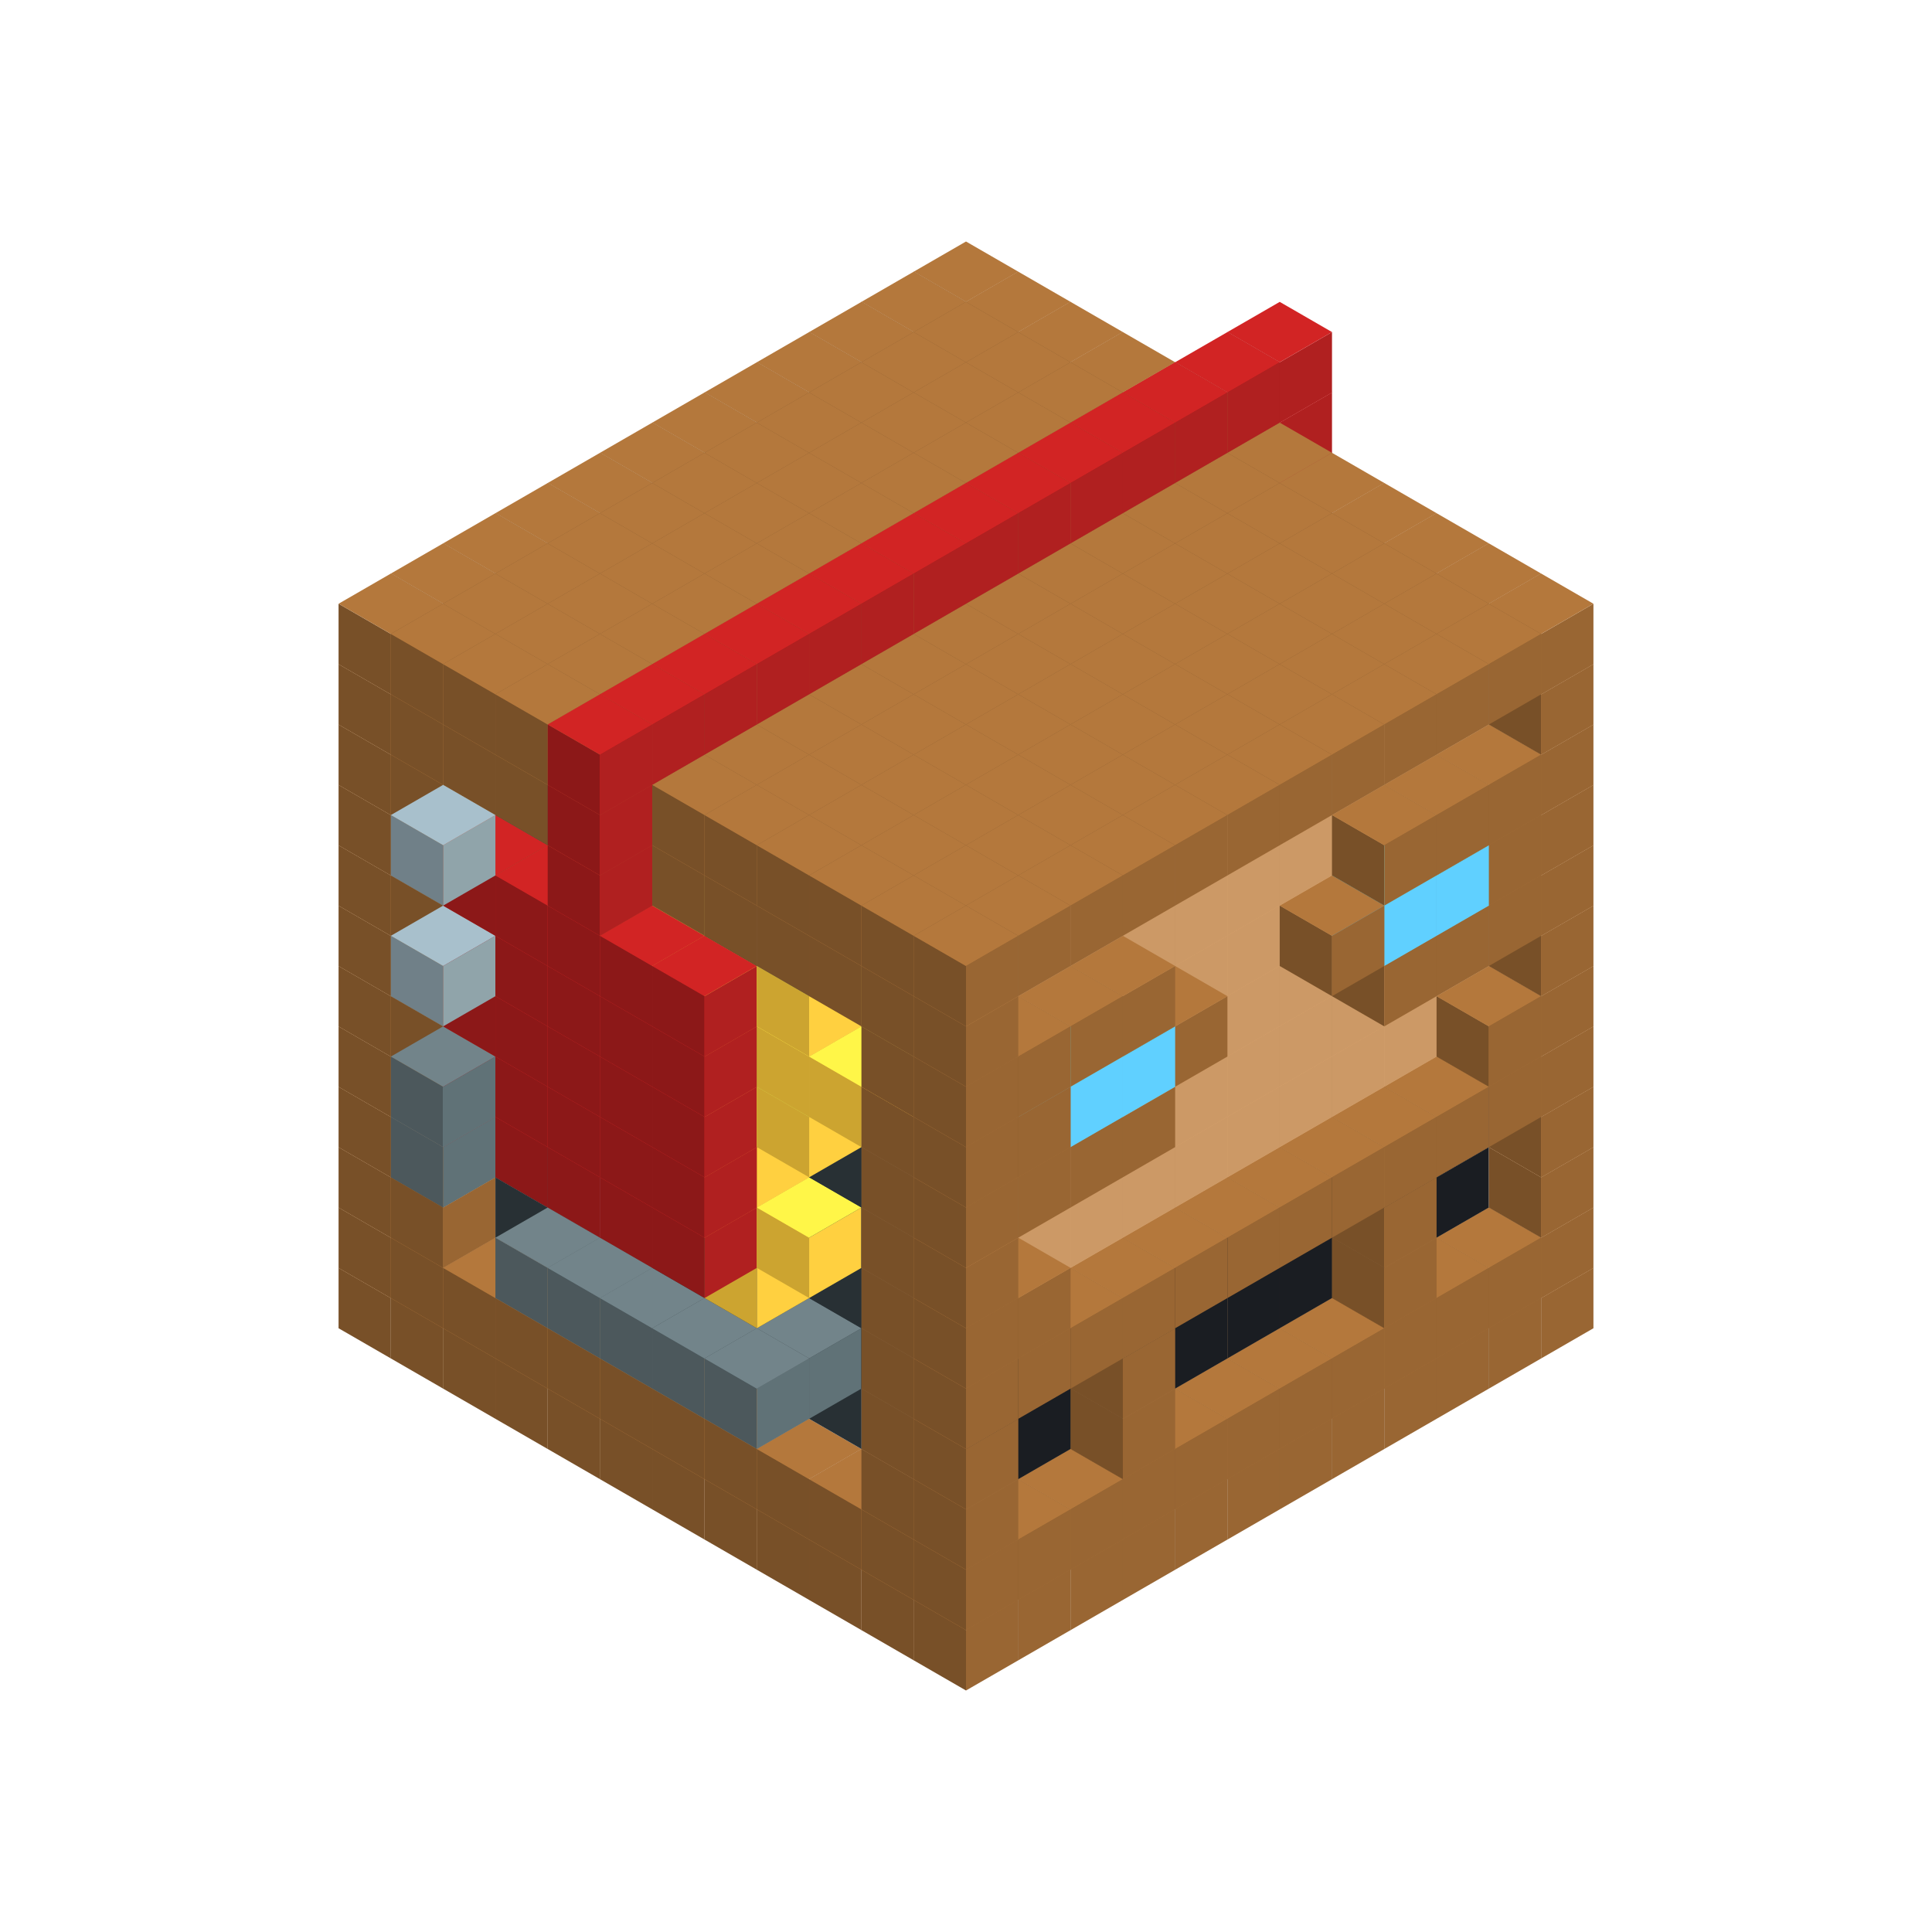
<svg width='600' height='600' viewBox='4436371 5550000 3200000 3200000' xmlns='http://www.w3.org/2000/svg' xmlns:xlink='http://www.w3.org/1999/xlink'>
<use xlink:href='#v-0x000000d2-1' transform='translate(983738,3600000)'/>
<use xlink:href='#v-0x000000d2-1' transform='translate(1070341,3650000)'/>
<use xlink:href='#v-0x000000d2-1' transform='translate(1156944,3700000)'/>
<use xlink:href='#v-0x000000d2-1' transform='translate(1243547,3750000)'/>
<use xlink:href='#v-0x000000d2-1' transform='translate(1330150,3800000)'/>
<use xlink:href='#v-0x000000d2-1' transform='translate(1416753,3850000)'/>
<use xlink:href='#v-0x000000d2-1' transform='translate(1503356,3900000)'/>
<use xlink:href='#v-0x000000d2-1' transform='translate(1589959,3950000)'/>
<use xlink:href='#v-0x000000d2-1' transform='translate(1676562,4000000)'/>
<use xlink:href='#v-0x000000d2-1' transform='translate(1763165,4050000)'/>
<use xlink:href='#v-0x000000d2-1' transform='translate(1849768,4100000)'/>
<use xlink:href='#v-0x000000d2-1' transform='translate(2889004,3600000)'/>
<use xlink:href='#v-0x000000d2-1' transform='translate(2802401,3650000)'/>
<use xlink:href='#v-0x000000d2-1' transform='translate(2715798,3700000)'/>
<use xlink:href='#v-0x000000d2-1' transform='translate(2629195,3750000)'/>
<use xlink:href='#v-0x000000d2-1' transform='translate(2542592,3800000)'/>
<use xlink:href='#v-0x000000d2-1' transform='translate(2455989,3850000)'/>
<use xlink:href='#v-0x000000d2-1' transform='translate(2369386,3900000)'/>
<use xlink:href='#v-0x000000d2-1' transform='translate(2282783,3950000)'/>
<use xlink:href='#v-0x000000d2-1' transform='translate(2196180,4000000)'/>
<use xlink:href='#v-0x000000d2-1' transform='translate(2109577,4050000)'/>
<use xlink:href='#v-0x000000d2-1' transform='translate(2022974,4100000)'/>
<use xlink:href='#v-0x000000d2-1' transform='translate(1936371,4150000)'/>
<use xlink:href='#v-0x000000d2-1' transform='translate(983738,3500000)'/>
<use xlink:href='#v-0x000000d2-1' transform='translate(1070341,3550000)'/>
<use xlink:href='#v-0x000000d2-1' transform='translate(1156944,3600000)'/>
<use xlink:href='#v-0x000000d2-1' transform='translate(1243547,3650000)'/>
<use xlink:href='#v-0x000000d2-1' transform='translate(1330150,3700000)'/>
<use xlink:href='#v-0x000000d2-1' transform='translate(1416753,3750000)'/>
<use xlink:href='#v-0x000000d2-1' transform='translate(1503356,3800000)'/>
<use xlink:href='#v-0x000000d2-1' transform='translate(1589959,3850000)'/>
<use xlink:href='#v-0x000000d2-1' transform='translate(1676562,3900000)'/>
<use xlink:href='#v-0x000000d2-1' transform='translate(1763165,3950000)'/>
<use xlink:href='#v-0x000000d2-2' transform='translate(2715798,3500000)'/>
<use xlink:href='#v-0x000000d2-2' transform='translate(2629195,3550000)'/>
<use xlink:href='#v-0x000000d2-2' transform='translate(2542592,3600000)'/>
<use xlink:href='#v-0x000000d2-2' transform='translate(2455989,3650000)'/>
<use xlink:href='#v-0x000000d2-2' transform='translate(2369386,3700000)'/>
<use xlink:href='#v-0x000000d2-2' transform='translate(2282783,3750000)'/>
<use xlink:href='#v-0x000000d2-2' transform='translate(2196180,3800000)'/>
<use xlink:href='#v-0x000000d2-2' transform='translate(2109577,3850000)'/>
<use xlink:href='#v-0x000000d2-2' transform='translate(2022974,3900000)'/>
<use xlink:href='#v-0x000000d2-2' transform='translate(1936371,3950000)'/>
<use xlink:href='#v-0x000000d2-1' transform='translate(1849768,4000000)'/>
<use xlink:href='#v-0x000000d2-1' transform='translate(2889004,3500000)'/>
<use xlink:href='#v-0x000000d2-1' transform='translate(2802401,3550000)'/>
<use xlink:href='#v-0x000000d2-1' transform='translate(2715798,3600000)'/>
<use xlink:href='#v-0x000000d2-1' transform='translate(2629195,3650000)'/>
<use xlink:href='#v-0x000000d2-1' transform='translate(2542592,3700000)'/>
<use xlink:href='#v-0x000000d2-1' transform='translate(2455989,3750000)'/>
<use xlink:href='#v-0x000000d2-1' transform='translate(2369386,3800000)'/>
<use xlink:href='#v-0x000000d2-1' transform='translate(2282783,3850000)'/>
<use xlink:href='#v-0x000000d2-1' transform='translate(2196180,3900000)'/>
<use xlink:href='#v-0x000000d2-1' transform='translate(2109577,3950000)'/>
<use xlink:href='#v-0x000000d2-1' transform='translate(2022974,4000000)'/>
<use xlink:href='#v-0x000000d2-1' transform='translate(1936371,4050000)'/>
<use xlink:href='#v-0x000000d2-1' transform='translate(983738,3400000)'/>
<use xlink:href='#v-0x000000d2-1' transform='translate(1070341,3450000)'/>
<use xlink:href='#v-0x000000d2-5' transform='translate(1243547,3450000)'/>
<use xlink:href='#v-0x000000d2-5' transform='translate(1330150,3500000)'/>
<use xlink:href='#v-0x000000d2-5' transform='translate(1416753,3550000)'/>
<use xlink:href='#v-0x000000d2-5' transform='translate(1503356,3600000)'/>
<use xlink:href='#v-0x000000d2-5' transform='translate(1589959,3650000)'/>
<use xlink:href='#v-0x000000d2-5' transform='translate(1676562,3700000)'/>
<use xlink:href='#v-0x000000d2-5' transform='translate(1763165,3750000)'/>
<use xlink:href='#v-0x000000d2-5' transform='translate(1849768,3800000)'/>
<use xlink:href='#v-0x000000d2-8' transform='translate(2715798,3400000)'/>
<use xlink:href='#v-0x000000d2-8' transform='translate(2629195,3450000)'/>
<use xlink:href='#v-0x000000d2-8' transform='translate(2542592,3500000)'/>
<use xlink:href='#v-0x000000d2-8' transform='translate(2455989,3550000)'/>
<use xlink:href='#v-0x000000d2-8' transform='translate(2369386,3600000)'/>
<use xlink:href='#v-0x000000d2-8' transform='translate(2282783,3650000)'/>
<use xlink:href='#v-0x000000d2-8' transform='translate(2196180,3700000)'/>
<use xlink:href='#v-0x000000d2-8' transform='translate(2109577,3750000)'/>
<use xlink:href='#v-0x000000d2-8' transform='translate(2022974,3800000)'/>
<use xlink:href='#v-0x000000d2-8' transform='translate(1936371,3850000)'/>
<use xlink:href='#v-0x000000d2-1' transform='translate(1849768,3900000)'/>
<use xlink:href='#v-0x000000d2-1' transform='translate(2889004,3400000)'/>
<use xlink:href='#v-0x000000d2-1' transform='translate(2629195,3550000)'/>
<use xlink:href='#v-0x000000d2-1' transform='translate(2196180,3800000)'/>
<use xlink:href='#v-0x000000d2-1' transform='translate(1936371,3950000)'/>
<use xlink:href='#v-0x000000d2-1' transform='translate(983738,3300000)'/>
<use xlink:href='#v-0x000000d2-1' transform='translate(1070341,3350000)'/>
<use xlink:href='#v-0x000000d2-5' transform='translate(1243547,3350000)'/>
<use xlink:href='#v-0x000000d2-5' transform='translate(1330150,3400000)'/>
<use xlink:href='#v-0x000000d2-5' transform='translate(1416753,3450000)'/>
<use xlink:href='#v-0x000000d2-6' transform='translate(1330150,3500000)'/>
<use xlink:href='#v-0x000000d2-6' transform='translate(1243547,3550000)'/>
<use xlink:href='#v-0x000000d2-5' transform='translate(1503356,3500000)'/>
<use xlink:href='#v-0x000000d2-6' transform='translate(1330150,3600000)'/>
<use xlink:href='#v-0x000000d2-5' transform='translate(1589959,3550000)'/>
<use xlink:href='#v-0x000000d2-6' transform='translate(1416753,3650000)'/>
<use xlink:href='#v-0x000000d2-5' transform='translate(1676562,3600000)'/>
<use xlink:href='#v-0x000000d2-6' transform='translate(1503356,3700000)'/>
<use xlink:href='#v-0x000000d2-5' transform='translate(1763165,3650000)'/>
<use xlink:href='#v-0x000000d2-6' transform='translate(1676562,3700000)'/>
<use xlink:href='#v-0x000000d2-6' transform='translate(1589959,3750000)'/>
<use xlink:href='#v-0x000000d2-5' transform='translate(1849768,3700000)'/>
<use xlink:href='#v-0x000000d2-8' transform='translate(2715798,3300000)'/>
<use xlink:href='#v-0x000000d2-8' transform='translate(2629195,3350000)'/>
<use xlink:href='#v-0x000000d2-8' transform='translate(2542592,3400000)'/>
<use xlink:href='#v-0x000000d2-8' transform='translate(2455989,3450000)'/>
<use xlink:href='#v-0x000000d2-8' transform='translate(2369386,3500000)'/>
<use xlink:href='#v-0x000000d2-8' transform='translate(2282783,3550000)'/>
<use xlink:href='#v-0x000000d2-8' transform='translate(2196180,3600000)'/>
<use xlink:href='#v-0x000000d2-8' transform='translate(2109577,3650000)'/>
<use xlink:href='#v-0x000000d2-8' transform='translate(2022974,3700000)'/>
<use xlink:href='#v-0x000000d2-8' transform='translate(1936371,3750000)'/>
<use xlink:href='#v-0x000000d2-1' transform='translate(1849768,3800000)'/>
<use xlink:href='#v-0x000000d2-1' transform='translate(2889004,3300000)'/>
<use xlink:href='#v-0x000000d2-1' transform='translate(2629195,3450000)'/>
<use xlink:href='#v-0x000000d2-1' transform='translate(2196180,3700000)'/>
<use xlink:href='#v-0x000000d2-1' transform='translate(1936371,3850000)'/>
<use xlink:href='#v-0x000000d2-1' transform='translate(983738,3200000)'/>
<use xlink:href='#v-0x000000d2-1' transform='translate(1070341,3250000)'/>
<use xlink:href='#v-0x000000d2-5' transform='translate(1243547,3250000)'/>
<use xlink:href='#v-0x000000d2-5' transform='translate(1330150,3300000)'/>
<use xlink:href='#v-0x000000d2-5' transform='translate(1416753,3350000)'/>
<use xlink:href='#v-0x000000d2-5' transform='translate(1503356,3400000)'/>
<use xlink:href='#v-0x000000d2-5' transform='translate(1589959,3450000)'/>
<use xlink:href='#v-0x000000d2-5' transform='translate(1676562,3500000)'/>
<use xlink:href='#v-0x000000d2-4' transform='translate(1589959,3550000)'/>
<use xlink:href='#v-0x000000d2-5' transform='translate(1763165,3550000)'/>
<use xlink:href='#v-0x000000d2-5' transform='translate(1849768,3600000)'/>
<use xlink:href='#v-0x000000d2-2' transform='translate(2715798,3200000)'/>
<use xlink:href='#v-0x000000d2-2' transform='translate(2629195,3250000)'/>
<use xlink:href='#v-0x000000d2-2' transform='translate(2542592,3300000)'/>
<use xlink:href='#v-0x000000d2-2' transform='translate(2455989,3350000)'/>
<use xlink:href='#v-0x000000d2-2' transform='translate(2369386,3400000)'/>
<use xlink:href='#v-0x000000d2-2' transform='translate(2282783,3450000)'/>
<use xlink:href='#v-0x000000d2-2' transform='translate(2196180,3500000)'/>
<use xlink:href='#v-0x000000d2-2' transform='translate(2109577,3550000)'/>
<use xlink:href='#v-0x000000d2-2' transform='translate(2022974,3600000)'/>
<use xlink:href='#v-0x000000d2-2' transform='translate(1936371,3650000)'/>
<use xlink:href='#v-0x000000d2-1' transform='translate(1849768,3700000)'/>
<use xlink:href='#v-0x000000d2-1' transform='translate(2889004,3200000)'/>
<use xlink:href='#v-0x000000d2-1' transform='translate(2802401,3250000)'/>
<use xlink:href='#v-0x000000d2-1' transform='translate(2715798,3300000)'/>
<use xlink:href='#v-0x000000d2-1' transform='translate(2629195,3350000)'/>
<use xlink:href='#v-0x000000d2-1' transform='translate(2542592,3400000)'/>
<use xlink:href='#v-0x000000d2-1' transform='translate(2455989,3450000)'/>
<use xlink:href='#v-0x000000d2-1' transform='translate(2369386,3500000)'/>
<use xlink:href='#v-0x000000d2-1' transform='translate(2282783,3550000)'/>
<use xlink:href='#v-0x000000d2-1' transform='translate(2196180,3600000)'/>
<use xlink:href='#v-0x000000d2-1' transform='translate(2109577,3650000)'/>
<use xlink:href='#v-0x000000d2-1' transform='translate(2022974,3700000)'/>
<use xlink:href='#v-0x000000d2-1' transform='translate(1936371,3750000)'/>
<use xlink:href='#v-0x000000d2-1' transform='translate(983738,3100000)'/>
<use xlink:href='#v-0x000000d2-1' transform='translate(1070341,3150000)'/>
<use xlink:href='#v-0x000000d2-5' transform='translate(1243547,3150000)'/>
<use xlink:href='#v-0x000000d2-9' transform='translate(2282783,2650000)'/>
<use xlink:href='#v-0x000000d2-5' transform='translate(1330150,3200000)'/>
<use xlink:href='#v-0x000000d2-6' transform='translate(1243547,3250000)'/>
<use xlink:href='#v-0x000000d2-9' transform='translate(1156944,3300000)'/>
<use xlink:href='#v-0x000000d2-6' transform='translate(1070341,3350000)'/>
<use xlink:href='#v-0x000000d2-9' transform='translate(2369386,2700000)'/>
<use xlink:href='#v-0x000000d2-5' transform='translate(1416753,3250000)'/>
<use xlink:href='#v-0x000000d2-9' transform='translate(1243547,3350000)'/>
<use xlink:href='#v-0x000000d2-9' transform='translate(2455989,2750000)'/>
<use xlink:href='#v-0x000000d2-5' transform='translate(1503356,3300000)'/>
<use xlink:href='#v-0x000000d2-9' transform='translate(1330150,3400000)'/>
<use xlink:href='#v-0x000000d2-9' transform='translate(2542592,2800000)'/>
<use xlink:href='#v-0x000000d2-5' transform='translate(1589959,3350000)'/>
<use xlink:href='#v-0x000000d2-4' transform='translate(1503356,3400000)'/>
<use xlink:href='#v-0x000000d2-9' transform='translate(1416753,3450000)'/>
<use xlink:href='#v-0x000000d2-9' transform='translate(2629195,2850000)'/>
<use xlink:href='#v-0x000000d2-5' transform='translate(1676562,3400000)'/>
<use xlink:href='#v-0x000000d2-4' transform='translate(1589959,3450000)'/>
<use xlink:href='#v-0x000000d2-9' transform='translate(1503356,3500000)'/>
<use xlink:href='#v-0x000000d2-5' transform='translate(1763165,3450000)'/>
<use xlink:href='#v-0x000000d2-4' transform='translate(1676562,3500000)'/>
<use xlink:href='#v-0x000000d2-5' transform='translate(1849768,3500000)'/>
<use xlink:href='#v-0x000000d2-2' transform='translate(2715798,3100000)'/>
<use xlink:href='#v-0x000000d2-2' transform='translate(2629195,3150000)'/>
<use xlink:href='#v-0x000000d2-2' transform='translate(2542592,3200000)'/>
<use xlink:href='#v-0x000000d2-2' transform='translate(2455989,3250000)'/>
<use xlink:href='#v-0x000000d2-2' transform='translate(2369386,3300000)'/>
<use xlink:href='#v-0x000000d2-2' transform='translate(2282783,3350000)'/>
<use xlink:href='#v-0x000000d2-2' transform='translate(2196180,3400000)'/>
<use xlink:href='#v-0x000000d2-2' transform='translate(2109577,3450000)'/>
<use xlink:href='#v-0x000000d2-2' transform='translate(2022974,3500000)'/>
<use xlink:href='#v-0x000000d2-2' transform='translate(1936371,3550000)'/>
<use xlink:href='#v-0x000000d2-1' transform='translate(1849768,3600000)'/>
<use xlink:href='#v-0x000000d2-1' transform='translate(2889004,3100000)'/>
<use xlink:href='#v-0x000000d2-1' transform='translate(2802401,3150000)'/>
<use xlink:href='#v-0x000000d2-1' transform='translate(2022974,3600000)'/>
<use xlink:href='#v-0x000000d2-1' transform='translate(1936371,3650000)'/>
<use xlink:href='#v-0x000000d2-1' transform='translate(983738,3000000)'/>
<use xlink:href='#v-0x000000d2-1' transform='translate(1070341,3050000)'/>
<use xlink:href='#v-0x000000d2-5' transform='translate(1243547,3050000)'/>
<use xlink:href='#v-0x000000d2-9' transform='translate(2282783,2550000)'/>
<use xlink:href='#v-0x000000d2-5' transform='translate(1330150,3100000)'/>
<use xlink:href='#v-0x000000d2-9' transform='translate(1156944,3200000)'/>
<use xlink:href='#v-0x000000d2-6' transform='translate(1070341,3250000)'/>
<use xlink:href='#v-0x000000d2-9' transform='translate(2369386,2600000)'/>
<use xlink:href='#v-0x000000d2-5' transform='translate(1416753,3150000)'/>
<use xlink:href='#v-0x000000d2-4' transform='translate(1330150,3200000)'/>
<use xlink:href='#v-0x000000d2-9' transform='translate(1243547,3250000)'/>
<use xlink:href='#v-0x000000d2-9' transform='translate(2455989,2650000)'/>
<use xlink:href='#v-0x000000d2-5' transform='translate(1503356,3200000)'/>
<use xlink:href='#v-0x000000d2-4' transform='translate(1416753,3250000)'/>
<use xlink:href='#v-0x000000d2-9' transform='translate(1330150,3300000)'/>
<use xlink:href='#v-0x000000d2-9' transform='translate(2542592,2700000)'/>
<use xlink:href='#v-0x000000d2-5' transform='translate(1589959,3250000)'/>
<use xlink:href='#v-0x000000d2-9' transform='translate(1416753,3350000)'/>
<use xlink:href='#v-0x000000d2-9' transform='translate(2629195,2750000)'/>
<use xlink:href='#v-0x000000d2-5' transform='translate(1676562,3300000)'/>
<use xlink:href='#v-0x000000d2-4' transform='translate(1589959,3350000)'/>
<use xlink:href='#v-0x000000d2-9' transform='translate(1503356,3400000)'/>
<use xlink:href='#v-0x000000d2-5' transform='translate(1763165,3350000)'/>
<use xlink:href='#v-0x000000d2-5' transform='translate(1849768,3400000)'/>
<use xlink:href='#v-0x000000d2-2' transform='translate(2715798,3000000)'/>
<use xlink:href='#v-0x000000d2-2' transform='translate(2629195,3050000)'/>
<use xlink:href='#v-0x000000d2-2' transform='translate(2542592,3100000)'/>
<use xlink:href='#v-0x000000d2-2' transform='translate(2455989,3150000)'/>
<use xlink:href='#v-0x000000d2-2' transform='translate(2369386,3200000)'/>
<use xlink:href='#v-0x000000d2-2' transform='translate(2282783,3250000)'/>
<use xlink:href='#v-0x000000d2-2' transform='translate(2196180,3300000)'/>
<use xlink:href='#v-0x000000d2-2' transform='translate(2109577,3350000)'/>
<use xlink:href='#v-0x000000d2-2' transform='translate(2022974,3400000)'/>
<use xlink:href='#v-0x000000d2-2' transform='translate(1936371,3450000)'/>
<use xlink:href='#v-0x000000d2-1' transform='translate(1849768,3500000)'/>
<use xlink:href='#v-0x000000d2-1' transform='translate(2889004,3000000)'/>
<use xlink:href='#v-0x000000d2-1' transform='translate(1936371,3550000)'/>
<use xlink:href='#v-0x000000d2-1' transform='translate(983738,2900000)'/>
<use xlink:href='#v-0x000000d2-1' transform='translate(1070341,2950000)'/>
<use xlink:href='#v-0x000000d2-5' transform='translate(1243547,2950000)'/>
<use xlink:href='#v-0x000000d2-9' transform='translate(2282783,2450000)'/>
<use xlink:href='#v-0x000000d2-5' transform='translate(1330150,3000000)'/>
<use xlink:href='#v-0x000000d2-4' transform='translate(1243547,3050000)'/>
<use xlink:href='#v-0x000000d2-9' transform='translate(1156944,3100000)'/>
<use xlink:href='#v-0x000000d2-9' transform='translate(2369386,2500000)'/>
<use xlink:href='#v-0x000000d2-5' transform='translate(1416753,3050000)'/>
<use xlink:href='#v-0x000000d2-4' transform='translate(1330150,3100000)'/>
<use xlink:href='#v-0x000000d2-9' transform='translate(1243547,3150000)'/>
<use xlink:href='#v-0x000000d2-9' transform='translate(2455989,2550000)'/>
<use xlink:href='#v-0x000000d2-5' transform='translate(1503356,3100000)'/>
<use xlink:href='#v-0x000000d2-4' transform='translate(1416753,3150000)'/>
<use xlink:href='#v-0x000000d2-9' transform='translate(1330150,3200000)'/>
<use xlink:href='#v-0x000000d2-9' transform='translate(2542592,2600000)'/>
<use xlink:href='#v-0x000000d2-5' transform='translate(1589959,3150000)'/>
<use xlink:href='#v-0x000000d2-4' transform='translate(1503356,3200000)'/>
<use xlink:href='#v-0x000000d2-9' transform='translate(1416753,3250000)'/>
<use xlink:href='#v-0x000000d2-9' transform='translate(2629195,2650000)'/>
<use xlink:href='#v-0x000000d2-5' transform='translate(1676562,3200000)'/>
<use xlink:href='#v-0x000000d2-9' transform='translate(1503356,3300000)'/>
<use xlink:href='#v-0x000000d2-5' transform='translate(1763165,3250000)'/>
<use xlink:href='#v-0x000000d2-4' transform='translate(1676562,3300000)'/>
<use xlink:href='#v-0x000000d2-5' transform='translate(1849768,3300000)'/>
<use xlink:href='#v-0x000000d2-2' transform='translate(2715798,2900000)'/>
<use xlink:href='#v-0x000000d2-2' transform='translate(2629195,2950000)'/>
<use xlink:href='#v-0x000000d2-2' transform='translate(2542592,3000000)'/>
<use xlink:href='#v-0x000000d2-2' transform='translate(2455989,3050000)'/>
<use xlink:href='#v-0x000000d2-2' transform='translate(2369386,3100000)'/>
<use xlink:href='#v-0x000000d2-2' transform='translate(2282783,3150000)'/>
<use xlink:href='#v-0x000000d2-2' transform='translate(2196180,3200000)'/>
<use xlink:href='#v-0x000000d2-2' transform='translate(2109577,3250000)'/>
<use xlink:href='#v-0x000000d2-2' transform='translate(2022974,3300000)'/>
<use xlink:href='#v-0x000000d2-2' transform='translate(1936371,3350000)'/>
<use xlink:href='#v-0x000000d2-1' transform='translate(1849768,3400000)'/>
<use xlink:href='#v-0x000000d2-1' transform='translate(2889004,2900000)'/>
<use xlink:href='#v-0x000000d2-1' transform='translate(2802401,2950000)'/>
<use xlink:href='#v-0x000000d2-1' transform='translate(2715798,3000000)'/>
<use xlink:href='#v-0x000000d2-1' transform='translate(2629195,3050000)'/>
<use xlink:href='#v-0x000000d2-1' transform='translate(2196180,3300000)'/>
<use xlink:href='#v-0x000000d2-1' transform='translate(2109577,3350000)'/>
<use xlink:href='#v-0x000000d2-1' transform='translate(2022974,3400000)'/>
<use xlink:href='#v-0x000000d2-1' transform='translate(1936371,3450000)'/>
<use xlink:href='#v-0x000000d2-1' transform='translate(983738,2800000)'/>
<use xlink:href='#v-0x000000d2-1' transform='translate(1070341,2850000)'/>
<use xlink:href='#v-0x000000d2-5' transform='translate(1243547,2850000)'/>
<use xlink:href='#v-0x000000d2-9' transform='translate(2282783,2350000)'/>
<use xlink:href='#v-0x000000d2-5' transform='translate(1330150,2900000)'/>
<use xlink:href='#v-0x000000d2-4' transform='translate(1243547,2950000)'/>
<use xlink:href='#v-0x000000d2-9' transform='translate(1156944,3000000)'/>
<use xlink:href='#v-0x000000d2-7' transform='translate(1070341,3050000)'/>
<use xlink:href='#v-0x000000d2-9' transform='translate(2369386,2400000)'/>
<use xlink:href='#v-0x000000d2-5' transform='translate(1416753,2950000)'/>
<use xlink:href='#v-0x000000d2-4' transform='translate(1330150,3000000)'/>
<use xlink:href='#v-0x000000d2-9' transform='translate(1243547,3050000)'/>
<use xlink:href='#v-0x000000d2-9' transform='translate(2455989,2450000)'/>
<use xlink:href='#v-0x000000d2-5' transform='translate(1503356,3000000)'/>
<use xlink:href='#v-0x000000d2-4' transform='translate(1416753,3050000)'/>
<use xlink:href='#v-0x000000d2-9' transform='translate(1330150,3100000)'/>
<use xlink:href='#v-0x000000d2-9' transform='translate(2542592,2500000)'/>
<use xlink:href='#v-0x000000d2-5' transform='translate(1589959,3050000)'/>
<use xlink:href='#v-0x000000d2-4' transform='translate(1503356,3100000)'/>
<use xlink:href='#v-0x000000d2-9' transform='translate(1416753,3150000)'/>
<use xlink:href='#v-0x000000d2-9' transform='translate(2629195,2550000)'/>
<use xlink:href='#v-0x000000d2-5' transform='translate(1676562,3100000)'/>
<use xlink:href='#v-0x000000d2-4' transform='translate(1589959,3150000)'/>
<use xlink:href='#v-0x000000d2-9' transform='translate(1503356,3200000)'/>
<use xlink:href='#v-0x000000d2-5' transform='translate(1763165,3150000)'/>
<use xlink:href='#v-0x000000d2-4' transform='translate(1676562,3200000)'/>
<use xlink:href='#v-0x000000d2-5' transform='translate(1849768,3200000)'/>
<use xlink:href='#v-0x000000d2-4' transform='translate(1763165,3250000)'/>
<use xlink:href='#v-0x000000d2-2' transform='translate(2715798,2800000)'/>
<use xlink:href='#v-0x000000d2-2' transform='translate(2629195,2850000)'/>
<use xlink:href='#v-0x000000d2-2' transform='translate(2542592,2900000)'/>
<use xlink:href='#v-0x000000d2-2' transform='translate(2455989,2950000)'/>
<use xlink:href='#v-0x000000d2-2' transform='translate(2369386,3000000)'/>
<use xlink:href='#v-0x000000d2-2' transform='translate(2282783,3050000)'/>
<use xlink:href='#v-0x000000d2-2' transform='translate(2196180,3100000)'/>
<use xlink:href='#v-0x000000d2-2' transform='translate(2109577,3150000)'/>
<use xlink:href='#v-0x000000d2-2' transform='translate(2022974,3200000)'/>
<use xlink:href='#v-0x000000d2-2' transform='translate(1936371,3250000)'/>
<use xlink:href='#v-0x000000d2-1' transform='translate(1849768,3300000)'/>
<use xlink:href='#v-0x000000d2-1' transform='translate(2889004,2800000)'/>
<use xlink:href='#v-0x000000d2-1' transform='translate(2802401,2850000)'/>
<use xlink:href='#v-0x000000d2-3' transform='translate(2715798,2900000)'/>
<use xlink:href='#v-0x000000d2-3' transform='translate(2629195,2950000)'/>
<use xlink:href='#v-0x000000d2-1' transform='translate(2542592,3000000)'/>
<use xlink:href='#v-0x000000d2-1' transform='translate(2282783,3150000)'/>
<use xlink:href='#v-0x000000d2-3' transform='translate(2196180,3200000)'/>
<use xlink:href='#v-0x000000d2-3' transform='translate(2109577,3250000)'/>
<use xlink:href='#v-0x000000d2-1' transform='translate(2022974,3300000)'/>
<use xlink:href='#v-0x000000d2-1' transform='translate(1936371,3350000)'/>
<use xlink:href='#v-0x000000d2-1' transform='translate(983738,2700000)'/>
<use xlink:href='#v-0x000000d2-1' transform='translate(1070341,2750000)'/>
<use xlink:href='#v-0x000000d2-5' transform='translate(1243547,2750000)'/>
<use xlink:href='#v-0x000000d2-9' transform='translate(2282783,2250000)'/>
<use xlink:href='#v-0x000000d2-5' transform='translate(1330150,2800000)'/>
<use xlink:href='#v-0x000000d2-9' transform='translate(1156944,2900000)'/>
<use xlink:href='#v-0x000000d2-9' transform='translate(2369386,2300000)'/>
<use xlink:href='#v-0x000000d2-5' transform='translate(1416753,2850000)'/>
<use xlink:href='#v-0x000000d2-4' transform='translate(1330150,2900000)'/>
<use xlink:href='#v-0x000000d2-9' transform='translate(1243547,2950000)'/>
<use xlink:href='#v-0x000000d2-9' transform='translate(2455989,2350000)'/>
<use xlink:href='#v-0x000000d2-5' transform='translate(1503356,2900000)'/>
<use xlink:href='#v-0x000000d2-4' transform='translate(1416753,2950000)'/>
<use xlink:href='#v-0x000000d2-9' transform='translate(1330150,3000000)'/>
<use xlink:href='#v-0x000000d2-9' transform='translate(2542592,2400000)'/>
<use xlink:href='#v-0x000000d2-5' transform='translate(1589959,2950000)'/>
<use xlink:href='#v-0x000000d2-9' transform='translate(1416753,3050000)'/>
<use xlink:href='#v-0x000000d2-9' transform='translate(2629195,2450000)'/>
<use xlink:href='#v-0x000000d2-5' transform='translate(1676562,3000000)'/>
<use xlink:href='#v-0x000000d2-9' transform='translate(1503356,3100000)'/>
<use xlink:href='#v-0x000000d2-5' transform='translate(1763165,3050000)'/>
<use xlink:href='#v-0x000000d2-4' transform='translate(1676562,3100000)'/>
<use xlink:href='#v-0x000000d2-5' transform='translate(1849768,3100000)'/>
<use xlink:href='#v-0x000000d2-2' transform='translate(2715798,2700000)'/>
<use xlink:href='#v-0x000000d2-2' transform='translate(2629195,2750000)'/>
<use xlink:href='#v-0x000000d2-2' transform='translate(2542592,2800000)'/>
<use xlink:href='#v-0x000000d2-2' transform='translate(2455989,2850000)'/>
<use xlink:href='#v-0x000000d2-2' transform='translate(2369386,2900000)'/>
<use xlink:href='#v-0x000000d2-2' transform='translate(2282783,2950000)'/>
<use xlink:href='#v-0x000000d2-2' transform='translate(2196180,3000000)'/>
<use xlink:href='#v-0x000000d2-2' transform='translate(2109577,3050000)'/>
<use xlink:href='#v-0x000000d2-2' transform='translate(2022974,3100000)'/>
<use xlink:href='#v-0x000000d2-2' transform='translate(1936371,3150000)'/>
<use xlink:href='#v-0x000000d2-1' transform='translate(1849768,3200000)'/>
<use xlink:href='#v-0x000000d2-1' transform='translate(2889004,2700000)'/>
<use xlink:href='#v-0x000000d2-1' transform='translate(2802401,2750000)'/>
<use xlink:href='#v-0x000000d2-1' transform='translate(2715798,2800000)'/>
<use xlink:href='#v-0x000000d2-1' transform='translate(2629195,2850000)'/>
<use xlink:href='#v-0x000000d2-1' transform='translate(2196180,3100000)'/>
<use xlink:href='#v-0x000000d2-1' transform='translate(2109577,3150000)'/>
<use xlink:href='#v-0x000000d2-1' transform='translate(2022974,3200000)'/>
<use xlink:href='#v-0x000000d2-1' transform='translate(1936371,3250000)'/>
<use xlink:href='#v-0x000000d2-1' transform='translate(983738,2600000)'/>
<use xlink:href='#v-0x000000d2-1' transform='translate(1070341,2650000)'/>
<use xlink:href='#v-0x000000d2-1' transform='translate(1156944,2700000)'/>
<use xlink:href='#v-0x000000d2-1' transform='translate(1243547,2750000)'/>
<use xlink:href='#v-0x000000d2-7' transform='translate(1070341,2850000)'/>
<use xlink:href='#v-0x000000d2-1' transform='translate(1330150,2800000)'/>
<use xlink:href='#v-0x000000d2-9' transform='translate(2455989,2250000)'/>
<use xlink:href='#v-0x000000d2-1' transform='translate(1416753,2850000)'/>
<use xlink:href='#v-0x000000d2-9' transform='translate(1330150,2900000)'/>
<use xlink:href='#v-0x000000d2-1' transform='translate(1503356,2900000)'/>
<use xlink:href='#v-0x000000d2-1' transform='translate(1589959,2950000)'/>
<use xlink:href='#v-0x000000d2-1' transform='translate(1676562,3000000)'/>
<use xlink:href='#v-0x000000d2-1' transform='translate(1763165,3050000)'/>
<use xlink:href='#v-0x000000d2-2' transform='translate(2715798,2600000)'/>
<use xlink:href='#v-0x000000d2-2' transform='translate(2629195,2650000)'/>
<use xlink:href='#v-0x000000d2-2' transform='translate(2542592,2700000)'/>
<use xlink:href='#v-0x000000d2-2' transform='translate(2455989,2750000)'/>
<use xlink:href='#v-0x000000d2-2' transform='translate(2369386,2800000)'/>
<use xlink:href='#v-0x000000d2-2' transform='translate(2282783,2850000)'/>
<use xlink:href='#v-0x000000d2-2' transform='translate(2196180,2900000)'/>
<use xlink:href='#v-0x000000d2-2' transform='translate(2109577,2950000)'/>
<use xlink:href='#v-0x000000d2-2' transform='translate(2022974,3000000)'/>
<use xlink:href='#v-0x000000d2-2' transform='translate(1936371,3050000)'/>
<use xlink:href='#v-0x000000d2-1' transform='translate(1849768,3100000)'/>
<use xlink:href='#v-0x000000d2-1' transform='translate(2889004,2600000)'/>
<use xlink:href='#v-0x000000d2-1' transform='translate(1936371,3150000)'/>
<use xlink:href='#v-0x000000d2-1' transform='translate(1936371,1950000)'/>
<use xlink:href='#v-0x000000d2-1' transform='translate(1849768,2000000)'/>
<use xlink:href='#v-0x000000d2-1' transform='translate(1763165,2050000)'/>
<use xlink:href='#v-0x000000d2-1' transform='translate(1676562,2100000)'/>
<use xlink:href='#v-0x000000d2-1' transform='translate(1589959,2150000)'/>
<use xlink:href='#v-0x000000d2-1' transform='translate(1503356,2200000)'/>
<use xlink:href='#v-0x000000d2-1' transform='translate(1416753,2250000)'/>
<use xlink:href='#v-0x000000d2-1' transform='translate(1330150,2300000)'/>
<use xlink:href='#v-0x000000d2-1' transform='translate(1243547,2350000)'/>
<use xlink:href='#v-0x000000d2-1' transform='translate(1156944,2400000)'/>
<use xlink:href='#v-0x000000d2-1' transform='translate(1070341,2450000)'/>
<use xlink:href='#v-0x000000d2-1' transform='translate(983738,2500000)'/>
<use xlink:href='#v-0x000000d2-1' transform='translate(2022974,2000000)'/>
<use xlink:href='#v-0x000000d2-1' transform='translate(1936371,2050000)'/>
<use xlink:href='#v-0x000000d2-1' transform='translate(1849768,2100000)'/>
<use xlink:href='#v-0x000000d2-1' transform='translate(1763165,2150000)'/>
<use xlink:href='#v-0x000000d2-1' transform='translate(1676562,2200000)'/>
<use xlink:href='#v-0x000000d2-1' transform='translate(1589959,2250000)'/>
<use xlink:href='#v-0x000000d2-1' transform='translate(1503356,2300000)'/>
<use xlink:href='#v-0x000000d2-1' transform='translate(1416753,2350000)'/>
<use xlink:href='#v-0x000000d2-1' transform='translate(1330150,2400000)'/>
<use xlink:href='#v-0x000000d2-1' transform='translate(1243547,2450000)'/>
<use xlink:href='#v-0x000000d2-1' transform='translate(1156944,2500000)'/>
<use xlink:href='#v-0x000000d2-1' transform='translate(1070341,2550000)'/>
<use xlink:href='#v-0x000000d2-1' transform='translate(2109577,2050000)'/>
<use xlink:href='#v-0x000000d2-1' transform='translate(2022974,2100000)'/>
<use xlink:href='#v-0x000000d2-1' transform='translate(1936371,2150000)'/>
<use xlink:href='#v-0x000000d2-1' transform='translate(1849768,2200000)'/>
<use xlink:href='#v-0x000000d2-1' transform='translate(1763165,2250000)'/>
<use xlink:href='#v-0x000000d2-1' transform='translate(1676562,2300000)'/>
<use xlink:href='#v-0x000000d2-1' transform='translate(1589959,2350000)'/>
<use xlink:href='#v-0x000000d2-1' transform='translate(1503356,2400000)'/>
<use xlink:href='#v-0x000000d2-1' transform='translate(1416753,2450000)'/>
<use xlink:href='#v-0x000000d2-1' transform='translate(1330150,2500000)'/>
<use xlink:href='#v-0x000000d2-1' transform='translate(1243547,2550000)'/>
<use xlink:href='#v-0x000000d2-1' transform='translate(1156944,2600000)'/>
<use xlink:href='#v-0x000000d2-1' transform='translate(2196180,2100000)'/>
<use xlink:href='#v-0x000000d2-1' transform='translate(2109577,2150000)'/>
<use xlink:href='#v-0x000000d2-1' transform='translate(2022974,2200000)'/>
<use xlink:href='#v-0x000000d2-1' transform='translate(1936371,2250000)'/>
<use xlink:href='#v-0x000000d2-1' transform='translate(1849768,2300000)'/>
<use xlink:href='#v-0x000000d2-1' transform='translate(1763165,2350000)'/>
<use xlink:href='#v-0x000000d2-1' transform='translate(1676562,2400000)'/>
<use xlink:href='#v-0x000000d2-1' transform='translate(1589959,2450000)'/>
<use xlink:href='#v-0x000000d2-1' transform='translate(1503356,2500000)'/>
<use xlink:href='#v-0x000000d2-1' transform='translate(1416753,2550000)'/>
<use xlink:href='#v-0x000000d2-1' transform='translate(1330150,2600000)'/>
<use xlink:href='#v-0x000000d2-1' transform='translate(1243547,2650000)'/>
<use xlink:href='#v-0x000000d2-1' transform='translate(2282783,2150000)'/>
<use xlink:href='#v-0x000000d2-1' transform='translate(2196180,2200000)'/>
<use xlink:href='#v-0x000000d2-1' transform='translate(2109577,2250000)'/>
<use xlink:href='#v-0x000000d2-1' transform='translate(2022974,2300000)'/>
<use xlink:href='#v-0x000000d2-1' transform='translate(1936371,2350000)'/>
<use xlink:href='#v-0x000000d2-1' transform='translate(1849768,2400000)'/>
<use xlink:href='#v-0x000000d2-1' transform='translate(1763165,2450000)'/>
<use xlink:href='#v-0x000000d2-1' transform='translate(1676562,2500000)'/>
<use xlink:href='#v-0x000000d2-1' transform='translate(1589959,2550000)'/>
<use xlink:href='#v-0x000000d2-1' transform='translate(1503356,2600000)'/>
<use xlink:href='#v-0x000000d2-1' transform='translate(1416753,2650000)'/>
<use xlink:href='#v-0x000000d2-1' transform='translate(1330150,2700000)'/>
<use xlink:href='#v-0x000000d2-9' transform='translate(2455989,2150000)'/>
<use xlink:href='#v-0x000000d2-1' transform='translate(2369386,2200000)'/>
<use xlink:href='#v-0x000000d2-1' transform='translate(2282783,2250000)'/>
<use xlink:href='#v-0x000000d2-1' transform='translate(2196180,2300000)'/>
<use xlink:href='#v-0x000000d2-1' transform='translate(2109577,2350000)'/>
<use xlink:href='#v-0x000000d2-1' transform='translate(2022974,2400000)'/>
<use xlink:href='#v-0x000000d2-1' transform='translate(1936371,2450000)'/>
<use xlink:href='#v-0x000000d2-1' transform='translate(1849768,2500000)'/>
<use xlink:href='#v-0x000000d2-1' transform='translate(1763165,2550000)'/>
<use xlink:href='#v-0x000000d2-1' transform='translate(1676562,2600000)'/>
<use xlink:href='#v-0x000000d2-1' transform='translate(1589959,2650000)'/>
<use xlink:href='#v-0x000000d2-1' transform='translate(1503356,2700000)'/>
<use xlink:href='#v-0x000000d2-1' transform='translate(1416753,2750000)'/>
<use xlink:href='#v-0x000000d2-9' transform='translate(1330150,2800000)'/>
<use xlink:href='#v-0x000000d2-1' transform='translate(2455989,2250000)'/>
<use xlink:href='#v-0x000000d2-1' transform='translate(2369386,2300000)'/>
<use xlink:href='#v-0x000000d2-1' transform='translate(2282783,2350000)'/>
<use xlink:href='#v-0x000000d2-1' transform='translate(2196180,2400000)'/>
<use xlink:href='#v-0x000000d2-1' transform='translate(2109577,2450000)'/>
<use xlink:href='#v-0x000000d2-1' transform='translate(2022974,2500000)'/>
<use xlink:href='#v-0x000000d2-1' transform='translate(1936371,2550000)'/>
<use xlink:href='#v-0x000000d2-1' transform='translate(1849768,2600000)'/>
<use xlink:href='#v-0x000000d2-1' transform='translate(1763165,2650000)'/>
<use xlink:href='#v-0x000000d2-1' transform='translate(1676562,2700000)'/>
<use xlink:href='#v-0x000000d2-1' transform='translate(1589959,2750000)'/>
<use xlink:href='#v-0x000000d2-1' transform='translate(1503356,2800000)'/>
<use xlink:href='#v-0x000000d2-1' transform='translate(2542592,2300000)'/>
<use xlink:href='#v-0x000000d2-1' transform='translate(2455989,2350000)'/>
<use xlink:href='#v-0x000000d2-1' transform='translate(2369386,2400000)'/>
<use xlink:href='#v-0x000000d2-1' transform='translate(2282783,2450000)'/>
<use xlink:href='#v-0x000000d2-1' transform='translate(2196180,2500000)'/>
<use xlink:href='#v-0x000000d2-1' transform='translate(2109577,2550000)'/>
<use xlink:href='#v-0x000000d2-1' transform='translate(2022974,2600000)'/>
<use xlink:href='#v-0x000000d2-1' transform='translate(1936371,2650000)'/>
<use xlink:href='#v-0x000000d2-1' transform='translate(1849768,2700000)'/>
<use xlink:href='#v-0x000000d2-1' transform='translate(1763165,2750000)'/>
<use xlink:href='#v-0x000000d2-1' transform='translate(1676562,2800000)'/>
<use xlink:href='#v-0x000000d2-1' transform='translate(1589959,2850000)'/>
<use xlink:href='#v-0x000000d2-1' transform='translate(2629195,2350000)'/>
<use xlink:href='#v-0x000000d2-1' transform='translate(2542592,2400000)'/>
<use xlink:href='#v-0x000000d2-1' transform='translate(2455989,2450000)'/>
<use xlink:href='#v-0x000000d2-1' transform='translate(2369386,2500000)'/>
<use xlink:href='#v-0x000000d2-1' transform='translate(2282783,2550000)'/>
<use xlink:href='#v-0x000000d2-1' transform='translate(2196180,2600000)'/>
<use xlink:href='#v-0x000000d2-1' transform='translate(2109577,2650000)'/>
<use xlink:href='#v-0x000000d2-1' transform='translate(2022974,2700000)'/>
<use xlink:href='#v-0x000000d2-1' transform='translate(1936371,2750000)'/>
<use xlink:href='#v-0x000000d2-1' transform='translate(1849768,2800000)'/>
<use xlink:href='#v-0x000000d2-1' transform='translate(1763165,2850000)'/>
<use xlink:href='#v-0x000000d2-1' transform='translate(1676562,2900000)'/>
<use xlink:href='#v-0x000000d2-1' transform='translate(2715798,2400000)'/>
<use xlink:href='#v-0x000000d2-1' transform='translate(2629195,2450000)'/>
<use xlink:href='#v-0x000000d2-1' transform='translate(2542592,2500000)'/>
<use xlink:href='#v-0x000000d2-1' transform='translate(2455989,2550000)'/>
<use xlink:href='#v-0x000000d2-1' transform='translate(2369386,2600000)'/>
<use xlink:href='#v-0x000000d2-1' transform='translate(2282783,2650000)'/>
<use xlink:href='#v-0x000000d2-1' transform='translate(2196180,2700000)'/>
<use xlink:href='#v-0x000000d2-1' transform='translate(2109577,2750000)'/>
<use xlink:href='#v-0x000000d2-1' transform='translate(2022974,2800000)'/>
<use xlink:href='#v-0x000000d2-1' transform='translate(1936371,2850000)'/>
<use xlink:href='#v-0x000000d2-1' transform='translate(1849768,2900000)'/>
<use xlink:href='#v-0x000000d2-1' transform='translate(1763165,2950000)'/>
<use xlink:href='#v-0x000000d2-1' transform='translate(2802401,2450000)'/>
<use xlink:href='#v-0x000000d2-1' transform='translate(2715798,2500000)'/>
<use xlink:href='#v-0x000000d2-1' transform='translate(2629195,2550000)'/>
<use xlink:href='#v-0x000000d2-1' transform='translate(2542592,2600000)'/>
<use xlink:href='#v-0x000000d2-1' transform='translate(2455989,2650000)'/>
<use xlink:href='#v-0x000000d2-1' transform='translate(2369386,2700000)'/>
<use xlink:href='#v-0x000000d2-1' transform='translate(2282783,2750000)'/>
<use xlink:href='#v-0x000000d2-1' transform='translate(2196180,2800000)'/>
<use xlink:href='#v-0x000000d2-1' transform='translate(2109577,2850000)'/>
<use xlink:href='#v-0x000000d2-1' transform='translate(2022974,2900000)'/>
<use xlink:href='#v-0x000000d2-1' transform='translate(1936371,2950000)'/>
<use xlink:href='#v-0x000000d2-1' transform='translate(1849768,3000000)'/>
<use xlink:href='#v-0x000000d2-1' transform='translate(2889004,2500000)'/>
<use xlink:href='#v-0x000000d2-1' transform='translate(2802401,2550000)'/>
<use xlink:href='#v-0x000000d2-1' transform='translate(2715798,2600000)'/>
<use xlink:href='#v-0x000000d2-1' transform='translate(2629195,2650000)'/>
<use xlink:href='#v-0x000000d2-1' transform='translate(2542592,2700000)'/>
<use xlink:href='#v-0x000000d2-1' transform='translate(2455989,2750000)'/>
<use xlink:href='#v-0x000000d2-1' transform='translate(2369386,2800000)'/>
<use xlink:href='#v-0x000000d2-1' transform='translate(2282783,2850000)'/>
<use xlink:href='#v-0x000000d2-1' transform='translate(2196180,2900000)'/>
<use xlink:href='#v-0x000000d2-1' transform='translate(2109577,2950000)'/>
<use xlink:href='#v-0x000000d2-1' transform='translate(2022974,3000000)'/>
<use xlink:href='#v-0x000000d2-1' transform='translate(1936371,3050000)'/>
<use xlink:href='#v-0x000000d2-9' transform='translate(2455989,2050000)'/>
<use xlink:href='#v-0x000000d2-9' transform='translate(2369386,2100000)'/>
<use xlink:href='#v-0x000000d2-9' transform='translate(2282783,2150000)'/>
<use xlink:href='#v-0x000000d2-9' transform='translate(2196180,2200000)'/>
<use xlink:href='#v-0x000000d2-9' transform='translate(2109577,2250000)'/>
<use xlink:href='#v-0x000000d2-9' transform='translate(2022974,2300000)'/>
<use xlink:href='#v-0x000000d2-9' transform='translate(1936371,2350000)'/>
<use xlink:href='#v-0x000000d2-9' transform='translate(1849768,2400000)'/>
<use xlink:href='#v-0x000000d2-9' transform='translate(1763165,2450000)'/>
<use xlink:href='#v-0x000000d2-9' transform='translate(1676562,2500000)'/>
<use xlink:href='#v-0x000000d2-9' transform='translate(1589959,2550000)'/>
<use xlink:href='#v-0x000000d2-9' transform='translate(1503356,2600000)'/>
<use xlink:href='#v-0x000000d2-9' transform='translate(1416753,2650000)'/>
<use xlink:href='#v-0x000000d2-9' transform='translate(1330150,2700000)'/>
<defs>
<g id='v-0x000000d2-1'>
<polygon points='4100000,4100000 4100000,4200000 4013397,4150000 4013397,4050000' fill='#785028'/>
<polygon points='4100000,4100000 4100000,4200000 4186602,4150000 4186602,4050000' fill='#996633'/>
<polygon points='4100000,4100000 4013397,4050000 4100000,4000000 4186602,4050000' fill='#b4783c'/>
</g>
<g id='v-0x000000d2-2'>
<polygon points='4100000,4100000 4100000,4200000 4013397,4150000 4013397,4050000' fill='#a07850'/>
<polygon points='4100000,4100000 4100000,4200000 4186602,4150000 4186602,4050000' fill='#cc9966'/>
<polygon points='4100000,4100000 4013397,4050000 4100000,4000000 4186602,4050000' fill='#f0b478'/>
</g>
<g id='v-0x000000d2-3'>
<polygon points='4100000,4100000 4100000,4200000 4013397,4150000 4013397,4050000' fill='#4ca4cc'/>
<polygon points='4100000,4100000 4100000,4200000 4186602,4150000 4186602,4050000' fill='#60d0ff'/>
<polygon points='4100000,4100000 4013397,4050000 4100000,4000000 4186602,4050000' fill='#72f6ff'/>
</g>
<g id='v-0x000000d2-4'>
<polygon points='4100000,4100000 4100000,4200000 4013397,4150000 4013397,4050000' fill='#cca430'/>
<polygon points='4100000,4100000 4100000,4200000 4186602,4150000 4186602,4050000' fill='#ffd040'/>
<polygon points='4100000,4100000 4013397,4050000 4100000,4000000 4186602,4050000' fill='#fff648'/>
</g>
<g id='v-0x000000d2-5'>
<polygon points='4100000,4100000 4100000,4200000 4013397,4150000 4013397,4050000' fill='#283034'/>
<polygon points='4100000,4100000 4100000,4200000 4186602,4150000 4186602,4050000' fill='#334044'/>
<polygon points='4100000,4100000 4013397,4050000 4100000,4000000 4186602,4050000' fill='#3c484e'/>
</g>
<g id='v-0x000000d2-6'>
<polygon points='4100000,4100000 4100000,4200000 4013397,4150000 4013397,4050000' fill='#4c585c'/>
<polygon points='4100000,4100000 4100000,4200000 4186602,4150000 4186602,4050000' fill='#607277'/>
<polygon points='4100000,4100000 4013397,4050000 4100000,4000000 4186602,4050000' fill='#72848a'/>
</g>
<g id='v-0x000000d2-7'>
<polygon points='4100000,4100000 4100000,4200000 4013397,4150000 4013397,4050000' fill='#708088'/>
<polygon points='4100000,4100000 4100000,4200000 4186602,4150000 4186602,4050000' fill='#90a4aa'/>
<polygon points='4100000,4100000 4013397,4050000 4100000,4000000 4186602,4050000' fill='#a8c0cc'/>
</g>
<g id='v-0x000000d2-8'>
<polygon points='4100000,4100000 4100000,4200000 4013397,4150000 4013397,4050000' fill='#141418'/>
<polygon points='4100000,4100000 4100000,4200000 4186602,4150000 4186602,4050000' fill='#1a1d22'/>
<polygon points='4100000,4100000 4013397,4050000 4100000,4000000 4186602,4050000' fill='#1e1e24'/>
</g>
<g id='v-0x000000d2-9'>
<polygon points='4100000,4100000 4100000,4200000 4013397,4150000 4013397,4050000' fill='#8c1818'/>
<polygon points='4100000,4100000 4100000,4200000 4186602,4150000 4186602,4050000' fill='#b02020'/>
<polygon points='4100000,4100000 4013397,4050000 4100000,4000000 4186602,4050000' fill='#d22424'/>
</g>
</defs>
</svg>
